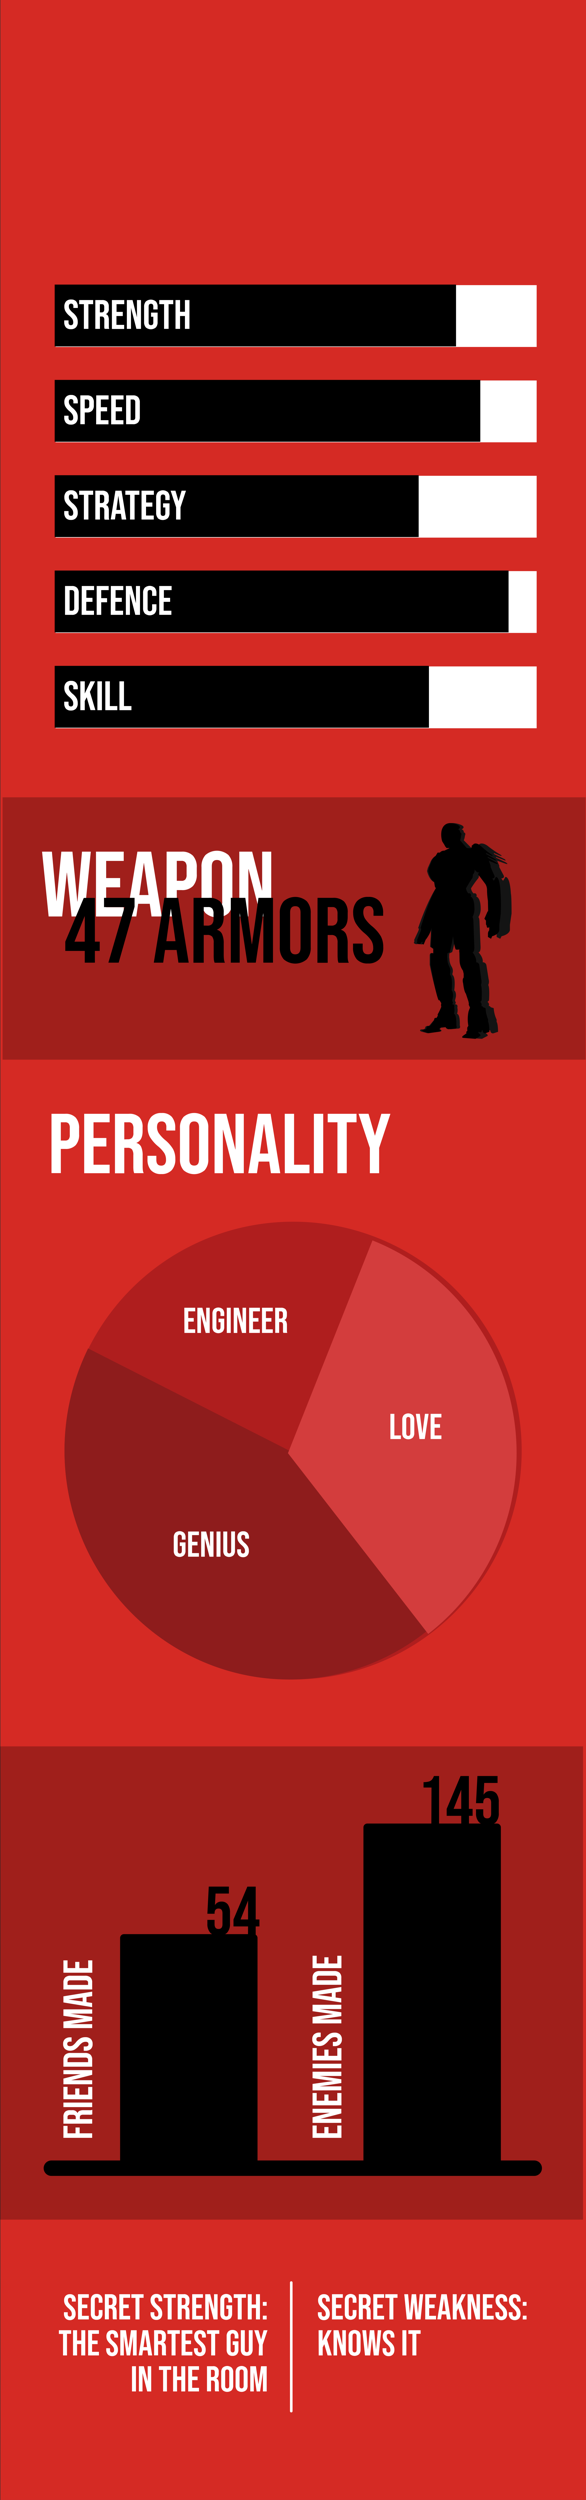 <svg xmlns="http://www.w3.org/2000/svg" viewBox="0 0 228.15 972"><rect x="0" y="0" width="228.15" height="972" fill="#333333" stroke="none"/><defs><style>.cls-1{fill:#d52a24;}.cls-2{opacity:0.25;}.cls-3{fill:#fff;}.cls-4{fill:#141414;}.cls-5{fill:#af1e1e;}.cls-6{fill:#8e1c1c;}.cls-7{fill:#d33d3d;}.cls-10,.cls-8{fill:none;}.cls-8,.cls-9{stroke:#000;stroke-linejoin:round;}.cls-10,.cls-8,.cls-9{stroke-linecap:round;}.cls-8{stroke-width:6px;}.cls-9{stroke-width:3px;}.cls-10{stroke:#fff;stroke-miterlimit:10;}</style></defs><title>iron-man-info</title><g id="Layer_2" data-name="Layer 2"><g id="poster"><g id="bg"><rect id="_2" data-name="2" class="cls-1" x="0.15" width="228" height="972"/><rect id="shade1" class="cls-2" x="1" y="310" width="227" height="102"/><rect id="shade2" class="cls-2" y="679" width="227" height="184"/></g><g id="stats-ironman"><g id="stats"><rect class="cls-3" x="21.63" y="110.86" width="187.31" height="24.04"/><rect x="21.29" y="110.65" width="156.26" height="24.04"/><path class="cls-3" d="M25.67,127.3a3,3,0,0,1-.66-2.09v-.64h1.67v.77c0,.73.31,1.09.91,1.09a.9.9,0,0,0,.69-.26,1.32,1.32,0,0,0,.23-.86,2.41,2.41,0,0,0-.32-1.24A6,6,0,0,0,27,122.78,7,7,0,0,1,25.48,121a3.53,3.53,0,0,1-.43-1.76,2.94,2.94,0,0,1,.67-2.06,2.55,2.55,0,0,1,2-.73,2.45,2.45,0,0,1,1.92.73,3.09,3.09,0,0,1,.65,2.1v.46H28.57v-.58a1.3,1.3,0,0,0-.22-.84.84.84,0,0,0-.66-.26c-.59,0-.88.36-.88,1.07a2.1,2.1,0,0,0,.33,1.14,6.19,6.19,0,0,0,1.19,1.28,6.43,6.43,0,0,1,1.52,1.75,3.84,3.84,0,0,1,.42,1.84,3,3,0,0,1-.68,2.12,2.55,2.55,0,0,1-2,.73A2.48,2.48,0,0,1,25.67,127.3Z"/><path class="cls-3" d="M32.66,118.26H30.82v-1.6h5.44v1.6H34.42v9.61H32.66Z"/><path class="cls-3" d="M37.11,116.66h2.62a2.69,2.69,0,0,1,2,.63,2.66,2.66,0,0,1,.63,1.95v.69a2.12,2.12,0,0,1-1.15,2.21v0a1.4,1.4,0,0,1,.9.78,3.92,3.92,0,0,1,.27,1.59v2q0,.48,0,.78a1.73,1.73,0,0,0,.16.58h-1.8a3.83,3.83,0,0,1-.13-.51,8.2,8.2,0,0,1,0-.86v-2.06a1.7,1.7,0,0,0-.25-1.07,1,1,0,0,0-.85-.3h-.61v4.8H37.11Zm2.41,4.8a1,1,0,0,0,.79-.27,1.25,1.25,0,0,0,.27-.91v-.87a1.45,1.45,0,0,0-.22-.88.81.81,0,0,0-.68-.27h-.8v3.2Z"/><path class="cls-3" d="M43.57,116.66h4.81v1.6h-3v3h2.42v1.61H45.34v3.44h3v1.6H43.57Z"/><path class="cls-3" d="M49.39,116.66H51.6l1.72,6.71h0v-6.71h1.57v11.21H53.11L51,119.68h0v8.19H49.39Z"/><path class="cls-3" d="M56.78,127.3a3,3,0,0,1-.68-2.09v-5.89a3,3,0,0,1,.68-2.1,3,3,0,0,1,3.91,0,3,3,0,0,1,.67,2.1v1H59.69V119.2c0-.73-.3-1.1-.91-1.1s-.91.37-.91,1.1v6.14c0,.73.3,1.09.91,1.09s.91-.36.91-1.09v-2.19h-.88v-1.61h2.55v3.67a3,3,0,0,1-.67,2.09,3,3,0,0,1-3.91,0Z"/><path class="cls-3" d="M63.88,118.26H62v-1.6h5.45v1.6H65.64v9.61H63.88Z"/><path class="cls-3" d="M68.33,116.66H70.1v4.56H72v-4.56h1.76v11.21H72v-5H70.1v5H68.33Z"/><rect class="cls-3" x="21.63" y="147.93" width="187.31" height="24.04"/><rect x="21.29" y="147.71" width="165.71" height="24.04"/><path class="cls-3" d="M25.67,164.37a3,3,0,0,1-.66-2.1v-.64h1.67v.77c0,.73.31,1.09.91,1.09a.9.9,0,0,0,.69-.26,1.32,1.32,0,0,0,.23-.86,2.41,2.41,0,0,0-.32-1.24A6,6,0,0,0,27,159.84a7,7,0,0,1-1.52-1.74,3.52,3.52,0,0,1-.43-1.75,2.9,2.9,0,0,1,.67-2.06,2.51,2.51,0,0,1,2-.73,2.42,2.42,0,0,1,1.92.73,3,3,0,0,1,.65,2.09v.46H28.57v-.57a1.31,1.31,0,0,0-.22-.85.84.84,0,0,0-.66-.26c-.59,0-.88.36-.88,1.07a2.1,2.1,0,0,0,.33,1.14,6.19,6.19,0,0,0,1.19,1.28,6.43,6.43,0,0,1,1.52,1.75,3.84,3.84,0,0,1,.42,1.84,3,3,0,0,1-.68,2.12,2.56,2.56,0,0,1-2,.74A2.51,2.51,0,0,1,25.67,164.37Z"/><path class="cls-3" d="M31.28,153.72h2.6a2.57,2.57,0,0,1,2,.7,2.92,2.92,0,0,1,.66,2.07v1.11a2.91,2.91,0,0,1-.66,2.06,2.58,2.58,0,0,1-2,.71H33v4.57H31.28Zm2.6,5.05a.81.81,0,0,0,.65-.25,1.21,1.21,0,0,0,.21-.81v-1.33a1.24,1.24,0,0,0-.21-.82.84.84,0,0,0-.65-.24H33v3.45Z"/><path class="cls-3" d="M37.47,153.72h4.8v1.6h-3v3h2.42v1.61H39.23v3.44h3v1.61h-4.8Z"/><path class="cls-3" d="M43.28,153.72h4.81v1.6h-3v3h2.42v1.61H45.05v3.44h3v1.61H43.28Z"/><path class="cls-3" d="M49.1,153.72h2.69a2.58,2.58,0,0,1,2,.7,3,3,0,0,1,.65,2.07v5.67a3,3,0,0,1-.65,2.07,2.59,2.59,0,0,1-2,.71H49.1Zm2.66,9.61a.87.87,0,0,0,.67-.25,1.26,1.26,0,0,0,.23-.84v-5.83a1.23,1.23,0,0,0-.23-.83.87.87,0,0,0-.67-.26h-.9v8Z"/><rect class="cls-3" x="21.63" y="184.99" width="187.31" height="24.04"/><rect x="21.29" y="184.77" width="141.71" height="24.04"/><path class="cls-3" d="M25.67,201.43a3,3,0,0,1-.66-2.09v-.64h1.67v.76c0,.73.31,1.09.91,1.09a.87.87,0,0,0,.69-.26,1.32,1.32,0,0,0,.23-.86,2.41,2.41,0,0,0-.32-1.24A6,6,0,0,0,27,196.9a7,7,0,0,1-1.52-1.74,3.52,3.52,0,0,1-.43-1.75,2.9,2.9,0,0,1,.67-2.06,2.51,2.51,0,0,1,2-.73,2.42,2.42,0,0,1,1.92.73,3,3,0,0,1,.65,2.09v.46H28.57v-.57a1.26,1.26,0,0,0-.22-.84.81.81,0,0,0-.66-.27c-.59,0-.88.36-.88,1.07a2.1,2.1,0,0,0,.33,1.14,6.19,6.19,0,0,0,1.19,1.28,6.58,6.58,0,0,1,1.52,1.75,3.87,3.87,0,0,1,.42,1.84,3,3,0,0,1-.68,2.12,2.56,2.56,0,0,1-2,.74A2.51,2.51,0,0,1,25.67,201.43Z"/><path class="cls-3" d="M32.66,192.38H30.82v-1.6h5.44v1.6H34.42V202H32.66Z"/><path class="cls-3" d="M37.11,190.78h2.62a2.69,2.69,0,0,1,2,.63,2.66,2.66,0,0,1,.63,2v.69a2.12,2.12,0,0,1-1.15,2.21v0a1.39,1.39,0,0,1,.9.79,3.84,3.84,0,0,1,.27,1.58v2c0,.33,0,.58,0,.78a1.86,1.86,0,0,0,.16.59h-1.8a4,4,0,0,1-.13-.52,8.07,8.07,0,0,1,0-.86v-2.05a1.73,1.73,0,0,0-.25-1.08,1,1,0,0,0-.85-.3h-.61V202H37.11Zm2.41,4.81a1,1,0,0,0,.79-.28,1.25,1.25,0,0,0,.27-.91v-.87a1.48,1.48,0,0,0-.22-.88.81.81,0,0,0-.68-.27h-.8v3.21Z"/><path class="cls-3" d="M44.94,190.78h2.38L49.15,202H47.39l-.32-2.23v0h-2l-.32,2.2H43.11Zm1.92,7.5-.79-5.55h0l-.77,5.55Z"/><path class="cls-3" d="M50.64,192.38H48.8v-1.6h5.45v1.6H52.4V202H50.64Z"/><path class="cls-3" d="M55.1,190.78h4.8v1.6h-3v3h2.42V197H56.86v3.44h3V202H55.1Z"/><path class="cls-3" d="M61.46,201.43a3,3,0,0,1-.67-2.09v-5.9a3,3,0,0,1,.67-2.09,3,3,0,0,1,3.91,0,3,3,0,0,1,.67,2.09v1H64.37v-1.07c0-.74-.3-1.11-.91-1.11s-.91.37-.91,1.11v6.13c0,.73.3,1.09.91,1.09s.91-.36.91-1.09v-2.19h-.88v-1.6H66v3.67a3,3,0,0,1-.67,2.09,3,3,0,0,1-3.91,0Z"/><path class="cls-3" d="M68.56,197.22l-2.13-6.44H68.3l1.2,4.12h0l1.2-4.12h1.71l-2.13,6.44V202H68.56Z"/><rect class="cls-3" x="21.63" y="222.05" width="187.31" height="24.04"/><rect x="21.29" y="221.83" width="176.71" height="24.04"/><path class="cls-3" d="M25.32,227.84H28a2.6,2.6,0,0,1,2,.7,2.94,2.94,0,0,1,.66,2.07v5.68a2.91,2.91,0,0,1-.66,2.06,2.56,2.56,0,0,1-2,.71H25.32ZM28,237.46a.84.84,0,0,0,.66-.26,1.19,1.19,0,0,0,.24-.83v-5.84a1.19,1.19,0,0,0-.24-.83.84.84,0,0,0-.66-.26h-.9v8Z"/><path class="cls-3" d="M31.83,227.84h4.8v1.6h-3v3H36V234H33.59v3.45h3v1.6h-4.8Z"/><path class="cls-3" d="M37.64,227.84h4.67v1.6h-2.9v3.13h2.27v1.6H39.41v4.89H37.64Z"/><path class="cls-3" d="M43.16,227.84H48v1.6h-3v3h2.42V234H44.92v3.45h3v1.6h-4.8Z"/><path class="cls-3" d="M49,227.84h2.21l1.72,6.71h0v-6.71H54.5v11.22H52.69l-2.11-8.19h0v8.19H49Z"/><path class="cls-3" d="M56.37,238.5a2.91,2.91,0,0,1-.67-2v-6a2.91,2.91,0,0,1,.67-2,2.95,2.95,0,0,1,3.86,0,2.91,2.91,0,0,1,.67,2v1.18H59.23v-1.3c0-.69-.29-1-.88-1s-.88.35-.88,1v6.27c0,.68.29,1,.88,1s.88-.35.88-1v-1.71H60.9v1.58a2.91,2.91,0,0,1-.67,2,2.95,2.95,0,0,1-3.86,0Z"/><path class="cls-3" d="M62,227.84h4.81v1.6h-3v3h2.42V234H63.72v3.45h3v1.6H62Z"/><rect class="cls-3" x="21.63" y="259.11" width="187.31" height="24.04"/><rect x="21.29" y="258.89" width="145.71" height="24.04"/><path class="cls-3" d="M25.67,275.55a3,3,0,0,1-.66-2.09v-.64h1.67v.77c0,.72.31,1.09.91,1.09a.87.87,0,0,0,.69-.27,1.29,1.29,0,0,0,.23-.85,2.45,2.45,0,0,0-.32-1.25A6.45,6.45,0,0,0,27,271a7,7,0,0,1-1.52-1.74,3.49,3.49,0,0,1-.43-1.75,2.92,2.92,0,0,1,.67-2.06,2.51,2.51,0,0,1,2-.73,2.42,2.42,0,0,1,1.92.73,3.06,3.06,0,0,1,.65,2.09V268H28.57v-.58a1.26,1.26,0,0,0-.22-.84.81.81,0,0,0-.66-.27c-.59,0-.88.36-.88,1.08a2.15,2.15,0,0,0,.33,1.14,6.19,6.19,0,0,0,1.19,1.28,6.41,6.41,0,0,1,1.52,1.74,3.89,3.89,0,0,1,.42,1.85,3,3,0,0,1-.68,2.11,2.56,2.56,0,0,1-2,.74A2.48,2.48,0,0,1,25.67,275.55Z"/><path class="cls-3" d="M31.28,264.9H33v4.73l2.25-4.73h1.76L35,269l2.13,7.1H35.24l-1.49-5L33,272.55v3.57H31.28Z"/><path class="cls-3" d="M37.92,264.9h1.76v11.22H37.92Z"/><path class="cls-3" d="M41,264.9h1.77v9.62h2.9v1.6H41Z"/><path class="cls-3" d="M46.5,264.9h1.77v9.62h2.9v1.6H46.5Z"/></g><g id="weapon"><path class="cls-3" d="M16.38,331.13H20.2L22,350.5H22l1.88-19.37h4.32L30.1,350.5h.07l1.76-19.37h3.42l-2.55,25.2H27.87l-1.8-17H26l-1.8,17H18.94Z"/><path class="cls-3" d="M37.37,331.13h10.8v3.6H41.33v6.66h5.44V345H41.33v7.74h6.84v3.6H37.37Z"/><path class="cls-3" d="M53.5,331.13h5.36l4.1,25.2H59l-.71-5v.07h-4.5l-.73,4.93H49.39ZM57.82,348l-1.77-12.46H56L54.25,348Z"/><path class="cls-3" d="M64.87,331.13H70.7a5.78,5.78,0,0,1,4.43,1.58,6.57,6.57,0,0,1,1.48,4.65v2.48a6.57,6.57,0,0,1-1.48,4.65,5.78,5.78,0,0,1-4.43,1.58H68.83v10.26h-4Zm5.83,11.34a1.86,1.86,0,0,0,1.46-.54,2.7,2.7,0,0,0,.49-1.84v-3a2.7,2.7,0,0,0-.49-1.84,1.86,1.86,0,0,0-1.46-.54H68.83v7.74Z"/><path class="cls-3" d="M80,355a6.59,6.59,0,0,1-1.55-4.68V337.11A6.59,6.59,0,0,1,80,332.43a6.83,6.83,0,0,1,8.93,0,6.59,6.59,0,0,1,1.54,4.68v13.24A6.59,6.59,0,0,1,89,355,6.83,6.83,0,0,1,80,355Zm6.51-4.42V336.85c0-1.65-.68-2.48-2.05-2.48s-2,.83-2,2.48v13.76c0,1.65.68,2.48,2,2.48S86.54,352.26,86.54,350.61Z"/><path class="cls-3" d="M93.17,331.13h5L102,346.21h.07V331.13h3.53v25.2h-4.07l-4.75-18.4H96.7v18.4H93.17Z"/><path d="M33,369.72H25.42v-3.6l7.2-17h4.32v17h1.88v3.6H36.94v4.57H33Zm0-3.6v-9.83h-.07L29,366.12Z"/><path d="M48.5,352.69h-8v-3.6H52.39v3.46L46.2,374.29h-4Z"/><path d="M64,349.09h5.36l4.11,25.2h-4l-.72-5v.07h-4.5l-.72,4.93H59.88Zm4.32,16.85-1.76-12.46h-.08l-1.72,12.46Z"/><path d="M75.36,349.09h5.86a6.11,6.11,0,0,1,4.47,1.42,6,6,0,0,1,1.4,4.38v1.55c0,2.61-.86,4.27-2.59,5v.08a3,3,0,0,1,2,1.76,8.81,8.81,0,0,1,.6,3.56v4.43A16.62,16.62,0,0,0,87.2,373a4.49,4.49,0,0,0,.36,1.31h-4a5.54,5.54,0,0,1-.29-1.15,17,17,0,0,1-.07-1.94v-4.61a3.91,3.91,0,0,0-.56-2.41,2.36,2.36,0,0,0-1.93-.69H79.32v10.8h-4Zm5.4,10.8a2.37,2.37,0,0,0,1.78-.61,2.92,2.92,0,0,0,.59-2v-2a3.24,3.24,0,0,0-.48-2,1.87,1.87,0,0,0-1.53-.61h-1.8v7.2Z"/><path d="M89.86,349.09h5.65l2.52,18h.08l2.52-18h5.65v25.2h-3.75V355.21h-.07l-2.88,19.08H96.27l-2.88-19.08h-.07v19.08H89.86Z"/><path d="M110.49,373a6.62,6.62,0,0,1-1.55-4.68V355.07a6.59,6.59,0,0,1,1.55-4.68,6.83,6.83,0,0,1,8.93,0,6.59,6.59,0,0,1,1.55,4.68v13.25a6.62,6.62,0,0,1-1.55,4.68,6.87,6.87,0,0,1-8.93,0Zm6.52-4.43V354.82c0-1.66-.69-2.49-2.06-2.49s-2,.83-2,2.49v13.75c0,1.65.69,2.48,2,2.48S117,370.22,117,368.57Z"/><path d="M123.63,349.09h5.87a6.07,6.07,0,0,1,4.46,1.42,6,6,0,0,1,1.41,4.38v1.55c0,2.61-.87,4.27-2.6,5v.08a3.08,3.08,0,0,1,2,1.76,9,9,0,0,1,.59,3.56v4.43c0,.72,0,1.3.07,1.75a4.49,4.49,0,0,0,.36,1.31h-4a6.25,6.25,0,0,1-.29-1.15c0-.36-.07-1-.07-1.94v-4.61a3.84,3.84,0,0,0-.56-2.41,2.34,2.34,0,0,0-1.92-.69h-1.37v10.8h-4Zm5.4,10.8a2.36,2.36,0,0,0,1.78-.61,2.87,2.87,0,0,0,.6-2v-2a3.23,3.23,0,0,0-.49-2,1.85,1.85,0,0,0-1.53-.61h-1.8v7.2Z"/><path d="M138.93,373a6.78,6.78,0,0,1-1.48-4.69v-1.44h3.75v1.72c0,1.64.68,2.45,2.05,2.45a2,2,0,0,0,1.53-.59,2.89,2.89,0,0,0,.52-1.93,5.37,5.37,0,0,0-.72-2.79,13.57,13.57,0,0,0-2.66-2.9,16.1,16.1,0,0,1-3.42-3.9,8,8,0,0,1-1-3.94,6.55,6.55,0,0,1,1.51-4.63,5.69,5.69,0,0,1,4.39-1.64,5.45,5.45,0,0,1,4.3,1.64,6.85,6.85,0,0,1,1.46,4.7v1h-3.74v-1.29a2.85,2.85,0,0,0-.51-1.89,1.81,1.81,0,0,0-1.47-.6c-1.32,0-2,.81-2,2.41a4.76,4.76,0,0,0,.73,2.56,14.42,14.42,0,0,0,2.69,2.88,15.13,15.13,0,0,1,3.42,3.92,8.78,8.78,0,0,1,.93,4.14,6.78,6.78,0,0,1-1.53,4.76,5.76,5.76,0,0,1-4.44,1.65A5.54,5.54,0,0,1,138.93,373Z"/><path class="cls-4" d="M198.9,347.4s-.19-4.81-1.41-6.08c0,0-.68-.89-1,.15l-.64,1-.68-.93s1.63,0,.8-1.4l-1.59-3,0-.59-.79-1.89,3.38,1.19s1.31.4,0-.53l-3.87-1.86,0-.3,3.42,1.36s.71.29,0-.45L192.3,332l0-.33,2.56,1.06s1.11.23-.16-.51a40,40,0,0,1-4.78-3.29s-1.79-1.48-3.18-.8l-1,.76.12.3-.34.65-1.95-.12-3-3a5.9,5.9,0,0,0,.43-1.78s.59-1.08-.43-1.29a1.07,1.07,0,0,0-.88-1.19s2.08-.91-.52-1.86c0,0-5.6-2.33-6.94,2.37a7.63,7.63,0,0,0,.3,4.15l1.06,1.47.21.38.68.74s1,.12,1.24-.28l.05.38-2.25.94a2.53,2.53,0,0,0-2,.76h-1.05l-.86,1.25a5.06,5.06,0,0,0-2.08,2.54l-.95,2.12-.32,1.21s.68,3.34,2.74,4.34l.32,1.78.38.61s-3.22,4.61-6.94,15.6c0,0,.61-.3.11,1l-1.62,3.48.1.48-.23.63s.27.69,1.48.51l.81-.89.31,0,0,.29-.23.32s-.31.37.73.42l.9-1.86a7.72,7.72,0,0,0,1-1.22,9.12,9.12,0,0,0,1.67-3.46l-.07,3.17-.18,2.74-.07,1.53,1.19.81v1.82s-1.35-.72-1.35.83l0,3.55s2.27,11.42,3.67,13.76l.45.06.78,1.15a2,2,0,0,0-.06,1.34,20.47,20.47,0,0,1-1.66,3l.07.49-.62.91s-.94-.37-.94.73c0,0-1.53,1.88-2,2.34,0,0-1.55-.22-1.46.88l-.48.48-1.17,0s-.88.46.16.82l2.37.64,4.64-.58s1.76-.18.13-1l.52-.58,2.41-.21a1.57,1.57,0,0,0,1.35.82l3-.26s1,.11.54-1.29c0,0,.23-4.22-1.07-4.43a4.45,4.45,0,0,0,.11-2.43s.45-1.31-.91-1.27l.36-.56-.36-.92.21-.82.15-.67s.24-1.73-.64-2.45c0,0,.69-4.93-.67-6l-.06-.48a3.1,3.1,0,0,0-.34-2.8,6.17,6.17,0,0,1-.82-2.86l-.1-.73.07-1.49,1.12-.54a62.23,62.23,0,0,0,1.39-6.23s.55,4.07,1.26,5.24a4,4,0,0,0,1.77-.08c-.09,0-.33.25-.11,1.36l.07,3.11a6.21,6.21,0,0,0,1.53,3.81l.34,1.24,0,.61,0,.86s-.78.5-.24,2.32c0,0,.34,3,1.23,3.94l1.12,3,.2.86-.07.45.58,1.08-.63,1.47s-.86,3.39-.11,5.62l-.51.73v.7l.06.47-.51.48.07.59-1.48.9s-1.14.8.33.86l5.3.35,1.9-1s1.06-.27-.6-1.29l0-.47s1.51.74,1.56-.59h.33s.07,1.3,1.18,1.23l1.89-.61s0-3.16-.56-3.85v-.9a12.24,12.24,0,0,1-1.14-4.45l-1.19-.36a.71.71,0,0,0-.77-.48,1.17,1.17,0,0,0-.45-1.56l.59-.59s.33-5-.3-6a3.19,3.19,0,0,0,.16-2.18l-.89-5.6a1.42,1.42,0,0,0-1.44-1.07s.48-1.62-1.67-3.91c0,0,.85.28.85-2l-.4-9.64s0-1.66-.45-2a6.1,6.1,0,0,0,.89-3.57s.07-3.8-1.7-4.42a.82.82,0,0,0-.23-1.15s-.16-.25-.82-.06a3.29,3.29,0,0,1-1-2,38.69,38.69,0,0,1,2.94-4.08l.21-1.31a2.37,2.37,0,0,0,.72-2s1,1.56,2.18,1.14l-.66.72,3.4,3.88a4,4,0,0,1,.72,2.52,26.44,26.44,0,0,0,.41,4l.09,3.9-.31.38-1.39,2.69.73.72v1.46l.32.53s-.05,1.34,1.2.53v1.23a1.83,1.83,0,0,0-.59,1.36l0,1.25,1.39.7.54-1s2.88-.57,3.24-2.39v-2.08l.64-4.32S199.19,348.44,198.9,347.4Z"/><path d="M194.91,347.4s-.15-4.81-1.2-6.08c0,0-.59-.89-.9.15l-.54,1-.59-.93s1.4,0,.68-1.4l-1.36-3,0-.59-.68-1.89,2.9,1.19s1.13.4,0-.53l-3.33-1.86,0-.3,2.94,1.36s.6.29,0-.45L189.25,332l0-.33,2.2,1.06s.95.23-.14-.51a35.63,35.63,0,0,1-4.11-3.29s-1.54-1.48-2.72-.8l-.88.76.1.3-.29.65-1.68-.12-2.61-3a6.8,6.8,0,0,0,.37-1.78s.51-1.08-.37-1.29a1.09,1.09,0,0,0-.76-1.19s1.79-.91-.44-1.86c0,0-4.81-2.33-6,2.37a8.85,8.85,0,0,0,.25,4.15l.92,1.47.17.38.58.74s.86.12,1.08-.28l0,.38-1.92.94a2,2,0,0,0-1.74.76h-.89l-.74,1.25a4.9,4.9,0,0,0-1.79,2.54l-.82,2.12-.27,1.21s.58,3.34,2.35,4.34l.28,1.78.33.61s-2.77,4.61-6,15.6c0,0,.52-.3.09,1l-1.39,3.48.09.48-.2.63s.23.69,1.27.51l.7-.89.26,0,0,.29-.2.32s-.26.37.63.42l.78-1.86a7.79,7.79,0,0,0,.86-1.22,9.8,9.8,0,0,0,1.44-3.46l-.07,3.17-.15,2.74-.06,1.53,1,.81v1.82s-1.15-.72-1.15.83l0,3.55s2,11.42,3.15,13.76l.39.06.67,1.15a2.23,2.23,0,0,0,0,1.34,21,21,0,0,1-1.43,3l.06.49-.53.91s-.81-.37-.81.73c0,0-1.31,1.88-1.73,2.34,0,0-1.34-.22-1.26.88l-.41.48-1,0s-.75.46.14.82l2,.64,4-.58s1.5-.18.11-1l.45-.58,2.06-.21a1.38,1.38,0,0,0,1.17.82l2.56-.26s.87.11.46-1.29c0,0,.19-4.22-.92-4.43a5.14,5.14,0,0,0,.09-2.43s.39-1.31-.78-1.27l.31-.56-.31-.92.18-.82.13-.67s.21-1.73-.55-2.45c0,0,.6-4.93-.57-6l-.06-.48a3.57,3.57,0,0,0-.29-2.8,6.93,6.93,0,0,1-.7-2.86l-.09-.73.06-1.49,1-.54s1.2-5.24,1.2-6.23c0,0,.47,4.07,1.08,5.24a3,3,0,0,0,1.52-.08c-.07,0-.28.25-.09,1.36l.06,3.11a6.89,6.89,0,0,0,1.31,3.81l.29,1.24,0,.61,0,.86s-.67.5-.2,2.32c0,0,.29,3,1.05,3.94l1,3,.17.86-.06.45.5,1.08-.55,1.47a14.17,14.17,0,0,0-.09,5.62l-.44.73v.7l.06.47-.44.48.06.59-1.28.9s-1,.8.28.86l4.56.35,1.64-1s.91-.27-.53-1.29l0-.47s1.3.74,1.34-.59h.29s.06,1.3,1,1.23l1.62-.61s0-3.16-.47-3.85v-.9a13.83,13.83,0,0,1-1-4.45l-1-.36a.65.65,0,0,0-.67-.48,1.3,1.3,0,0,0-.38-1.56l.51-.59s.27-5-.26-6a3.73,3.73,0,0,0,.13-2.18l-.76-5.6a1.31,1.31,0,0,0-1.24-1.07s.41-1.62-1.43-3.91c0,0,.73.28.73-2l-.35-9.64s0-1.66-.38-2a6.91,6.91,0,0,0,.76-3.57s.06-3.8-1.46-4.42c0,0,.39-.75-.19-1.15,0,0-.15-.25-.71-.06a3.49,3.49,0,0,1-.9-2,40.62,40.62,0,0,1,2.53-4.08l.18-1.31a2.6,2.6,0,0,0,.62-2s.84,1.56,1.87,1.14l-.57.72,2.92,3.88a4.47,4.47,0,0,1,.63,2.52,29.69,29.69,0,0,0,.35,4l.08,3.9-.28.38-1.18,2.69.62.72v1.46l.27.53s0,1.34,1,.53v1.23a2,2,0,0,0-.5,1.36l0,1.25,1.19.7.46-1s2.48-.57,2.79-2.39v-2.08l.54-4.32A77.67,77.67,0,0,0,194.91,347.4Z"/></g><g id="personality"><path class="cls-3" d="M20.05,433.05h5.34a5.32,5.32,0,0,1,4.06,1.45,6.05,6.05,0,0,1,1.35,4.26V441a6.05,6.05,0,0,1-1.35,4.26,5.32,5.32,0,0,1-4.06,1.45H23.68v9.4H20.05Zm5.34,10.4a1.71,1.71,0,0,0,1.34-.5,2.54,2.54,0,0,0,.44-1.68v-2.74a2.54,2.54,0,0,0-.44-1.68,1.71,1.71,0,0,0-1.34-.5H23.68v7.1Z"/><path class="cls-3" d="M32.78,433.05h9.9v3.3H36.41v6.11h5v3.3h-5v7.09h6.27v3.3h-9.9Z"/><path class="cls-3" d="M44.76,433.05h5.38a5.55,5.55,0,0,1,4.09,1.31,5.49,5.49,0,0,1,1.29,4v1.42q0,3.58-2.38,4.55v.07A2.83,2.83,0,0,1,55,446a8.25,8.25,0,0,1,.54,3.27v4.06a13.87,13.87,0,0,0,.07,1.6,3.71,3.71,0,0,0,.33,1.2h-3.7a5,5,0,0,1-.26-1,14.33,14.33,0,0,1-.07-1.78v-4.23a3.61,3.61,0,0,0-.51-2.21,2.15,2.15,0,0,0-1.76-.63H48.39v9.9H44.76Zm5,9.9a2.18,2.18,0,0,0,1.64-.56,2.66,2.66,0,0,0,.54-1.88v-1.78a2.93,2.93,0,0,0-.45-1.82,1.68,1.68,0,0,0-1.4-.56H48.39V443Z"/><path class="cls-3" d="M58.79,455a6.16,6.16,0,0,1-1.36-4.3v-1.32h3.44v1.58c0,1.5.62,2.24,1.88,2.24a1.78,1.78,0,0,0,1.4-.54,2.64,2.64,0,0,0,.48-1.77,4.87,4.87,0,0,0-.66-2.55,12.23,12.23,0,0,0-2.44-2.66,14.43,14.43,0,0,1-3.14-3.58,7.36,7.36,0,0,1-.89-3.62,6,6,0,0,1,1.39-4.24,5.19,5.19,0,0,1,4-1.5,5,5,0,0,1,4,1.5,6.3,6.3,0,0,1,1.33,4.31v1H64.76V438.3a2.63,2.63,0,0,0-.46-1.73,1.7,1.7,0,0,0-1.36-.55c-1.21,0-1.81.74-1.81,2.21a4.4,4.4,0,0,0,.68,2.35,13.37,13.37,0,0,0,2.45,2.64,13.66,13.66,0,0,1,3.14,3.59,8,8,0,0,1,.86,3.8,6.2,6.2,0,0,1-1.4,4.35,5.27,5.27,0,0,1-4.08,1.52A5.09,5.09,0,0,1,58.79,455Z"/><path class="cls-3" d="M71.49,455a6.06,6.06,0,0,1-1.42-4.28V438.53a6.07,6.07,0,0,1,1.42-4.29,6.28,6.28,0,0,1,8.19,0,6.06,6.06,0,0,1,1.41,4.29v12.15A6.05,6.05,0,0,1,79.68,455a6.28,6.28,0,0,1-8.19,0Zm6-4V438.3c0-1.52-.62-2.28-1.88-2.28s-1.88.76-1.88,2.28v12.61c0,1.51.63,2.27,1.88,2.27S77.46,452.42,77.46,450.91Z"/><path class="cls-3" d="M83.54,433.05h4.55l3.53,13.83h.07V433.05h3.23v23.1H91.19l-4.35-16.86h-.07v16.86H83.54Z"/><path class="cls-3" d="M100.43,433.05h4.92l3.76,23.1h-3.63l-.66-4.58v.06H100.7l-.66,4.52H96.67Zm4,15.45-1.62-11.42h-.06l-1.59,11.42Z"/><path class="cls-3" d="M110.86,433.05h3.63v19.8h6v3.3h-9.6Z"/><path class="cls-3" d="M122.21,433.05h3.63v23.1h-3.63Z"/><path class="cls-3" d="M131.38,436.35h-3.79v-3.3h11.22v3.3H135v19.8h-3.63Z"/><path class="cls-3" d="M144,446.32l-4.39-13.27h3.87l2.47,8.48H146l2.47-8.48H152l-4.39,13.27v9.83H144Z"/><circle class="cls-5" cx="114.11" cy="564" r="89"/><path class="cls-6" d="M112.61,564l-78.3-39.73A90.28,90.28,0,0,0,25.11,564c0,48.82,39.49,89,87.5,89s87.5-40.18,87.5-89Z"/><path class="cls-7" d="M112.11,565l54.6,70.28a89,89,0,0,0-21.69-153Z"/><path class="cls-3" d="M71.76,508.46H76v1.4H73.3v2.59h2.12v1.4H73.3v3H76v1.4h-4.2Z"/><path class="cls-3" d="M76.84,508.46h1.94l1.49,5.86h0v-5.86h1.37v9.8H80.09l-1.85-7.16h0v7.16H76.84Z"/><path class="cls-3" d="M83.3,517.76a2.61,2.61,0,0,1-.59-1.83v-5.15A2.63,2.63,0,0,1,83.3,509a2.62,2.62,0,0,1,3.41,0,2.58,2.58,0,0,1,.59,1.83v.84H85.85v-.94c0-.64-.27-1-.8-1s-.8.32-.8,1V516c0,.64.27,1,.8,1s.8-.32.8-1v-1.91h-.77v-1.4H87.3v3.2a2.57,2.57,0,0,1-.59,1.83,2.59,2.59,0,0,1-3.41,0Z"/><path class="cls-3" d="M88.3,508.46h1.54v9.8H88.3Z"/><path class="cls-3" d="M91,508.46h1.94l1.49,5.86h0v-5.86h1.37v9.8H94.23l-1.85-7.16h0v7.16H91Z"/><path class="cls-3" d="M97,508.46h4.2v1.4H98.5v2.59h2.12v1.4H98.5v3h2.66v1.4H97Z"/><path class="cls-3" d="M102,508.46h4.2v1.4h-2.66v2.59h2.12v1.4h-2.12v3h2.66v1.4H102Z"/><path class="cls-3" d="M107.13,508.46h2.28a2.33,2.33,0,0,1,1.73.55,2.3,2.3,0,0,1,.55,1.7v.6c0,1-.34,1.66-1,1.93v0a1.19,1.19,0,0,1,.79.69,3.33,3.33,0,0,1,.23,1.38v1.73a6.26,6.26,0,0,0,0,.68,1.94,1.94,0,0,0,.14.51H110.3a2.93,2.93,0,0,1-.11-.45,6.3,6.3,0,0,1,0-.76v-1.79a1.57,1.57,0,0,0-.21-.94.92.92,0,0,0-.75-.26h-.54v4.2h-1.53Zm2.09,4.2a.94.94,0,0,0,.7-.24,1.16,1.16,0,0,0,.23-.8v-.76a1.23,1.23,0,0,0-.19-.77.74.74,0,0,0-.6-.23h-.7v2.8Z"/><path class="cls-3" d="M68.24,604.76a2.61,2.61,0,0,1-.59-1.83v-5.15a2.63,2.63,0,0,1,.59-1.83,2.62,2.62,0,0,1,3.41,0,2.58,2.58,0,0,1,.59,1.83v.84H70.79v-.94c0-.64-.27-1-.8-1s-.8.32-.8,1V603c0,.64.27,1,.8,1s.8-.32.8-1v-1.91H70v-1.4h2.22v3.2a2.57,2.57,0,0,1-.59,1.83,2.59,2.59,0,0,1-3.41,0Z"/><path class="cls-3" d="M73.24,595.46h4.2v1.4H74.78v2.59h2.11v1.4H74.78v3h2.66v1.4h-4.2Z"/><path class="cls-3" d="M78.32,595.46h1.93l1.5,5.86h0v-5.86h1.37v9.8H81.57l-1.85-7.16h0v7.16H78.32Z"/><path class="cls-3" d="M84.3,595.46h1.54v9.8H84.3Z"/><path class="cls-3" d="M87.52,604.76a2.57,2.57,0,0,1-.59-1.83v-7.47h1.54V603a1,1,0,0,0,.2.73.75.75,0,0,0,.58.23.74.74,0,0,0,.58-.23A1,1,0,0,0,90,603v-7.58h1.48v7.47a2.61,2.61,0,0,1-.59,1.83,2.59,2.59,0,0,1-3.41,0Z"/><path class="cls-3" d="M92.92,604.76a2.66,2.66,0,0,1-.57-1.83v-.56H93.8V603c0,.64.27,1,.8,1a.72.72,0,0,0,.59-.24,1.07,1.07,0,0,0,.21-.74,2.15,2.15,0,0,0-.28-1.09,5.24,5.24,0,0,0-1-1.13,6.3,6.3,0,0,1-1.33-1.51,3.17,3.17,0,0,1-.38-1.54A2.58,2.58,0,0,1,93,596a2.22,2.22,0,0,1,1.71-.63,2.13,2.13,0,0,1,1.67.63,2.67,2.67,0,0,1,.57,1.83v.41H95.45v-.51a1.12,1.12,0,0,0-.19-.73.69.69,0,0,0-.58-.23c-.51,0-.77.31-.77.93a1.88,1.88,0,0,0,.29,1,5.51,5.51,0,0,0,1,1.12,5.71,5.71,0,0,1,1.33,1.52,3.33,3.33,0,0,1,.37,1.61,2.61,2.61,0,0,1-.6,1.85,2.22,2.22,0,0,1-1.73.65A2.18,2.18,0,0,1,92.92,604.76Z"/><path class="cls-3" d="M152,549.71h1.54v8.4h2.54v1.4H152Z"/><path class="cls-3" d="M157.22,559a2.58,2.58,0,0,1-.6-1.82V552a2.56,2.56,0,0,1,.6-1.82,2.64,2.64,0,0,1,3.47,0,2.56,2.56,0,0,1,.61,1.82v5.15a2.58,2.58,0,0,1-.61,1.82,2.67,2.67,0,0,1-3.47,0Zm2.54-1.72v-5.35c0-.64-.27-1-.8-1s-.8.33-.8,1v5.35c0,.64.27,1,.8,1S159.76,557.93,159.76,557.29Z"/><path class="cls-3" d="M161.9,549.71h1.55l1,7.61h0l1-7.61h1.41l-1.48,9.8h-2.05Z"/><path class="cls-3" d="M167.65,549.71h4.2v1.4h-2.66v2.6h2.12v1.39h-2.12v3h2.66v1.4h-4.2Z"/></g><g id="frenemies_copy" data-name="frenemies copy"><line class="cls-8" x1="20" y1="843" x2="208" y2="843"/><rect class="cls-9" x="143" y="710.5" width="50.5" height="130.5"/><path class="cls-3" d="M24.69,831.2v-4.65h1.6v2.89h3.12v-2.27H31v2.27h4.88v1.76Z"/><path class="cls-3" d="M24.69,825.7v-2.61a2.67,2.67,0,0,1,.63-2,2.66,2.66,0,0,1,1.95-.63H28a2.1,2.1,0,0,1,2.2,1.15h0a1.39,1.39,0,0,1,.79-.9,3.85,3.85,0,0,1,1.58-.26h2a5.57,5.57,0,0,0,.78,0,1.8,1.8,0,0,0,.58-.16v1.8a2.67,2.67,0,0,1-.51.12,5.67,5.67,0,0,1-.86,0H32.47a1.77,1.77,0,0,0-1.07.24,1,1,0,0,0-.31.86v.61h4.8v1.76Zm4.8-2.4a1,1,0,0,0-.27-.79,1.27,1.27,0,0,0-.91-.27h-.87a1.39,1.39,0,0,0-.88.22.81.81,0,0,0-.27.68v.8h3.2Z"/><path class="cls-3" d="M24.69,819.25v-1.76h11.2v1.76Z"/><path class="cls-3" d="M24.69,816.18v-4.8h1.6v3h3V812h1.6v2.42h3.44v-3h1.6v4.8Z"/><path class="cls-3" d="M24.69,810.37v-2.21l6.71-1.71v0H24.69v-1.57h11.2v1.81l-8.17,2.11v0h8.17v1.57Z"/><path class="cls-3" d="M24.69,803.54v-2.69a2.58,2.58,0,0,1,.71-2,2.92,2.92,0,0,1,2.06-.65h5.66a3,3,0,0,1,2.07.65,2.57,2.57,0,0,1,.7,2v2.69Zm9.6-2.66a.82.82,0,0,0-.26-.66,1.18,1.18,0,0,0-.83-.23H27.38a1.18,1.18,0,0,0-.83.23.85.85,0,0,0-.26.66v.9h8Z"/><path class="cls-3" d="M35.32,796.69a3,3,0,0,1-2.09.66H32.6v-1.67h.76c.73,0,1.09-.3,1.09-.91a.88.88,0,0,0-.26-.68,1.32,1.32,0,0,0-.86-.23,2.41,2.41,0,0,0-1.24.32,5.86,5.86,0,0,0-1.29,1.18,6.94,6.94,0,0,1-1.73,1.52,3.54,3.54,0,0,1-1.76.44,2.9,2.9,0,0,1-2-.68,2.5,2.5,0,0,1-.73-1.95,2.41,2.41,0,0,1,.73-1.91,3,3,0,0,1,2.09-.65h.46v1.66h-.58a1.25,1.25,0,0,0-.83.23.81.81,0,0,0-.27.66c0,.58.36.87,1.07.87a2.09,2.09,0,0,0,1.14-.32A6.49,6.49,0,0,0,29.62,794a6.41,6.41,0,0,1,1.74-1.52,3.87,3.87,0,0,1,1.84-.42,3,3,0,0,1,2.11.68,2.52,2.52,0,0,1,.74,2A2.45,2.45,0,0,1,35.32,796.69Z"/><path class="cls-3" d="M24.69,788.53V786l8-1.12v0l-8-1.12v-2.51h11.2v1.66H27.41v0l8.48,1.28v1.47L27.41,787v0h8.48v1.53Z"/><path class="cls-3" d="M24.69,778.56v-2.38l11.2-1.82v1.76l-2.22.32h0v2l2.19.32v1.63Zm7.49-1.92-5.54.79v0l5.54.77Z"/><path class="cls-3" d="M24.69,773.51v-2.69a2.58,2.58,0,0,1,.71-2,2.92,2.92,0,0,1,2.06-.65h5.66a3,3,0,0,1,2.07.65,2.57,2.57,0,0,1,.7,2v2.69Zm9.6-2.66a.8.8,0,0,0-.26-.66,1.18,1.18,0,0,0-.83-.23H27.38a1.18,1.18,0,0,0-.83.23.84.84,0,0,0-.26.66v.9h8Z"/><path class="cls-3" d="M24.69,767v-4.8h1.6v3h3v-2.41h1.6v2.41h3.44v-3h1.6V767Z"/><path class="cls-3" d="M121.69,831.2v-4.8h1.6v3h3V827h1.6v2.41h3.44v-3h1.6v4.8Z"/><path class="cls-3" d="M121.69,825.39v-2.2l6.71-1.72v0h-6.71v-1.56h11.2v1.8l-8.17,2.11v0h8.17v1.56Z"/><path class="cls-3" d="M121.69,818.56v-4.8h1.6v3h3v-2.41h1.6v2.41h3.44v-3h1.6v4.8Z"/><path class="cls-3" d="M121.69,812.76v-2.52l8-1.12v0l-8-1.12v-2.51h11.2v1.66h-8.48v0l8.48,1.28v1.47l-8.48,1.28v0h8.48v1.54Z"/><path class="cls-3" d="M121.69,804.15v-1.76h11.2v1.76Z"/><path class="cls-3" d="M121.69,801.08v-4.8h1.6v3h3V796.9h1.6v2.42h3.44v-3h1.6v4.8Z"/><path class="cls-3" d="M132.32,794.88a3,3,0,0,1-2.09.66h-.63v-1.66h.76c.73,0,1.09-.31,1.09-.92a.9.9,0,0,0-.26-.68,1.32,1.32,0,0,0-.86-.23,2.41,2.41,0,0,0-1.24.32,5.7,5.7,0,0,0-1.29,1.19,7.38,7.38,0,0,1-1.73,1.52,3.64,3.64,0,0,1-1.76.43,2.94,2.94,0,0,1-2-.67,2.52,2.52,0,0,1-.73-2,2.41,2.41,0,0,1,.73-1.91,3,3,0,0,1,2.09-.65h.46V792h-.58a1.25,1.25,0,0,0-.83.22.81.81,0,0,0-.27.66c0,.59.36.88,1.07.88a2.1,2.1,0,0,0,1.14-.33,6.49,6.49,0,0,0,1.28-1.19,6.41,6.41,0,0,1,1.74-1.52,3.87,3.87,0,0,1,1.84-.42,3,3,0,0,1,2.11.68,2.54,2.54,0,0,1,.74,2A2.44,2.44,0,0,1,132.32,794.88Z"/><path class="cls-3" d="M121.69,786.72v-2.51l8-1.12v0l-8-1.12v-2.51h11.2v1.66h-8.48v0l8.48,1.28v1.48l-8.48,1.28v0h8.48v1.53Z"/><path class="cls-3" d="M121.69,776.76v-2.39l11.2-1.82v1.76l-2.22.32h0v2l2.19.32v1.63Zm7.49-1.92-5.54.78v0l5.54.77Z"/><path class="cls-3" d="M121.69,771.7V769a2.58,2.58,0,0,1,.71-2,2.92,2.92,0,0,1,2.06-.65h5.66a3,3,0,0,1,2.07.65,2.57,2.57,0,0,1,.7,2v2.69Zm9.6-2.66a.83.83,0,0,0-.26-.66,1.23,1.23,0,0,0-.83-.23h-5.82a1.23,1.23,0,0,0-.83.23.87.87,0,0,0-.26.66v.9h8Z"/><path class="cls-3" d="M121.69,765.21V760.4h1.6v3h3V761h1.6v2.41h3.44v-3h1.6v4.81Z"/><rect class="cls-9" x="48.26" y="753.5" width="50.5" height="89.5"/><path d="M168,695h-3.1v-2.1a7.49,7.49,0,0,0,2-.22,2.59,2.59,0,0,0,1.23-.71,4.73,4.73,0,0,0,.81-1.45h2v18.9h-3Z"/><path d="M179.58,706h-5.67v-2.7l5.4-12.77h3.24v12.77H184V706h-1.41v3.43h-3Zm0-2.7v-7.37h-.05l-2.92,7.37Z"/><path d="M186.47,708.46a5,5,0,0,1-1.14-3.52v-1.48h2.81v1.7c0,1.22.52,1.83,1.54,1.83s1.54-.61,1.54-1.83v-4.24c0-1.25-.51-1.87-1.54-1.87s-1.54.62-1.54,1.87v.16h-2.81l.55-10.56h7.83v2.7h-5.19l-.24,4.51h.05a2.81,2.81,0,0,1,2.57-1.38,2.86,2.86,0,0,1,2.45,1.11,5.25,5.25,0,0,1,.84,3.21v4.27a5,5,0,0,1-1.13,3.52,5,5,0,0,1-6.59,0Z"/><path d="M81.87,751.46a5,5,0,0,1-1.13-3.52v-1.48h2.8v1.7c0,1.22.52,1.83,1.54,1.83s1.54-.61,1.54-1.83v-4.24c0-1.25-.51-1.87-1.54-1.87s-1.54.62-1.54,1.87v.16h-2.8l.54-10.56h7.83v2.7H83.92l-.24,4.51h0a2.81,2.81,0,0,1,2.57-1.38,2.86,2.86,0,0,1,2.45,1.11,5.25,5.25,0,0,1,.84,3.21v4.27a5,5,0,0,1-1.13,3.52,5,5,0,0,1-6.59,0Z"/><path d="M96.58,749H90.91v-2.7l5.4-12.77h3.24v12.77H101V749H99.55v3.43h-3Zm0-2.7v-7.37h0l-2.92,7.37Z"/></g><g id="strength-weakness"><line class="cls-10" x1="113.4" y1="887.46" x2="113.4" y2="937.46"/><path class="cls-3" d="M25.47,901.35a2.67,2.67,0,0,1-.57-1.83V899h1.46v.67c0,.64.26,1,.79,1a.74.74,0,0,0,.6-.23,1.14,1.14,0,0,0,.2-.75,2,2,0,0,0-.28-1.08,5.14,5.14,0,0,0-1-1.13,6.1,6.1,0,0,1-1.33-1.52,3,3,0,0,1-.38-1.53,2.52,2.52,0,0,1,.59-1.8,2.22,2.22,0,0,1,1.7-.64,2.16,2.16,0,0,1,1.68.64,2.66,2.66,0,0,1,.56,1.83v.4H28v-.5a1.15,1.15,0,0,0-.2-.74.72.72,0,0,0-.57-.23c-.51,0-.77.32-.77.94a1.74,1.74,0,0,0,.29,1,5,5,0,0,0,1,1.12,5.91,5.91,0,0,1,1.33,1.53,3.44,3.44,0,0,1,.36,1.61,2.67,2.67,0,0,1-.59,1.85,2.25,2.25,0,0,1-1.73.64A2.2,2.2,0,0,1,25.47,901.35Z"/><path class="cls-3" d="M30.38,892h4.19v1.4H31.91V896H34v1.4H31.91v3h2.66v1.4H30.38Z"/><path class="cls-3" d="M35.94,901.35a2.5,2.5,0,0,1-.58-1.77v-5.27a2.53,2.53,0,0,1,.58-1.78,2.19,2.19,0,0,1,1.69-.63,2.17,2.17,0,0,1,1.68.63,2.53,2.53,0,0,1,.59,1.78v1H38.44v-1.14c0-.6-.26-.91-.77-.91s-.77.31-.77.91v5.48c0,.59.26.89.77.89s.77-.3.77-.89v-1.5H39.9v1.39a2.51,2.51,0,0,1-.59,1.77,2.17,2.17,0,0,1-1.68.63A2.19,2.19,0,0,1,35.94,901.35Z"/><path class="cls-3" d="M40.82,892H43.1a2.38,2.38,0,0,1,1.74.56,2.34,2.34,0,0,1,.54,1.7v.6c0,1-.33,1.66-1,1.93v0a1.2,1.2,0,0,1,.8.69,3.47,3.47,0,0,1,.23,1.38v1.72c0,.28,0,.51,0,.68a1.75,1.75,0,0,0,.14.51H44a2,2,0,0,1-.12-.45c0-.13,0-.39,0-.75v-1.79a1.56,1.56,0,0,0-.22-.94.91.91,0,0,0-.75-.27h-.53v4.2H40.82Zm2.1,4.2a.94.94,0,0,0,.69-.23,1.11,1.11,0,0,0,.23-.8v-.76a1.23,1.23,0,0,0-.19-.77.69.69,0,0,0-.59-.24h-.7v2.8Z"/><path class="cls-3" d="M46.46,892h4.2v1.4H48V896h2.11v1.4H48v3h2.66v1.4h-4.2Z"/><path class="cls-3" d="M52.75,893.44H51.14V892H55.9v1.4H54.29v8.4H52.75Z"/><path class="cls-3" d="M59.19,901.35a2.63,2.63,0,0,1-.58-1.83V899h1.46v.67c0,.64.26,1,.8,1a.71.71,0,0,0,.59-.23,1.09,1.09,0,0,0,.2-.75,2,2,0,0,0-.28-1.08,5.14,5.14,0,0,0-1-1.13A6.1,6.1,0,0,1,59,895.87a3.1,3.1,0,0,1-.38-1.53,2.57,2.57,0,0,1,.59-1.8,2.22,2.22,0,0,1,1.71-.64,2.15,2.15,0,0,1,1.67.64,2.66,2.66,0,0,1,.57,1.83v.4H61.72v-.5a1.09,1.09,0,0,0-.2-.74.72.72,0,0,0-.57-.23c-.51,0-.77.32-.77.94a1.82,1.82,0,0,0,.29,1,5.26,5.26,0,0,0,1,1.12,5.91,5.91,0,0,1,1.33,1.53,3.44,3.44,0,0,1,.36,1.61,2.62,2.62,0,0,1-.59,1.85,2.23,2.23,0,0,1-1.73.64A2.16,2.16,0,0,1,59.19,901.35Z"/><path class="cls-3" d="M65.29,893.44H63.68V892h4.76v1.4H66.83v8.4H65.29Z"/><path class="cls-3" d="M69.18,892h2.28a2,2,0,0,1,2.29,2.26v.6c0,1-.34,1.66-1,1.93v0a1.19,1.19,0,0,1,.79.69,3.47,3.47,0,0,1,.23,1.38v1.72a6.13,6.13,0,0,0,0,.68,1.49,1.49,0,0,0,.14.51H72.36a2,2,0,0,1-.11-.45,6.11,6.11,0,0,1,0-.75v-1.79a1.49,1.49,0,0,0-.22-.94.9.9,0,0,0-.75-.27h-.53v4.2H69.18Zm2.1,4.2A1,1,0,0,0,72,896a1.16,1.16,0,0,0,.23-.8v-.76a1.3,1.3,0,0,0-.19-.77.73.73,0,0,0-.6-.24h-.7v2.8Z"/><path class="cls-3" d="M74.83,892H79v1.4H76.36V896h2.12v1.4H76.36v3H79v1.4H74.83Z"/><path class="cls-3" d="M79.91,892h1.93l1.5,5.87h0V892h1.37v9.8H83.15l-1.84-7.15h0v7.15H79.91Z"/><path class="cls-3" d="M86.36,901.35a2.63,2.63,0,0,1-.59-1.83v-5.15a2.61,2.61,0,0,1,.59-1.83,2.6,2.6,0,0,1,3.42,0,2.61,2.61,0,0,1,.59,1.83v.84H88.91v-.94c0-.64-.27-1-.8-1s-.8.33-.8,1v5.36c0,.64.27,1,.8,1s.8-.31.8-1v-1.92h-.77v-1.4h2.23v3.21a2.63,2.63,0,0,1-.59,1.83,2.64,2.64,0,0,1-3.42,0Z"/><path class="cls-3" d="M92.56,893.44H91V892h4.76v1.4H94.1v8.4H92.56Z"/><path class="cls-3" d="M96.46,892H98v4h1.66v-4h1.54v9.8H99.65v-4.41H98v4.41H96.46Z"/><path class="cls-3" d="M102.33,895h1.49v1.49h-1.49Zm0,5.34h1.49v1.48h-1.49Z"/><path class="cls-3" d="M24.54,907.44H22.93V906h4.76v1.4H26.08v8.4H24.54Z"/><path class="cls-3" d="M28.43,906H30v4h1.65v-4h1.54v9.8H31.62v-4.41H30v4.41H28.43Z"/><path class="cls-3" d="M34.31,906h4.2v1.4H35.85V910H38v1.4H35.85v3h2.66v1.4h-4.2Z"/><path class="cls-3" d="M41.94,915.35a2.68,2.68,0,0,1-.58-1.83V913h1.46v.67c0,.64.27,1,.8,1a.71.71,0,0,0,.59-.23,1.08,1.08,0,0,0,.21-.75,2.12,2.12,0,0,0-.28-1.08,5.52,5.52,0,0,0-1-1.13,6.31,6.31,0,0,1-1.33-1.52,3.1,3.1,0,0,1-.38-1.53,2.57,2.57,0,0,1,.59-1.8,2.22,2.22,0,0,1,1.71-.64,2.13,2.13,0,0,1,1.67.64,2.66,2.66,0,0,1,.57,1.83v.4H44.47v-.5a1.15,1.15,0,0,0-.19-.74.74.74,0,0,0-.58-.23c-.51,0-.77.32-.77.94a1.82,1.82,0,0,0,.29,1,5.26,5.26,0,0,0,1,1.12,5.72,5.72,0,0,1,1.33,1.53,3.33,3.33,0,0,1,.37,1.61,2.62,2.62,0,0,1-.6,1.85,2.23,2.23,0,0,1-1.73.64A2.17,2.17,0,0,1,41.94,915.35Z"/><path class="cls-3" d="M46.84,906H49l1,7h0l1-7h2.2v9.8H51.77v-7.42h0l-1.12,7.42H49.33l-1.12-7.42h0v7.42H46.84Z"/><path class="cls-3" d="M55.56,906h2.09l1.59,9.8H57.7l-.28-1.94v0H55.67l-.28,1.91H54Zm1.68,6.56-.69-4.85h0l-.68,4.85Z"/><path class="cls-3" d="M60,906h2.29a2.33,2.33,0,0,1,1.73.56,2.3,2.3,0,0,1,.55,1.7v.6c0,1-.34,1.66-1,1.93v0a1.19,1.19,0,0,1,.79.69,3.3,3.3,0,0,1,.23,1.38v1.72a6.13,6.13,0,0,0,0,.68,1.75,1.75,0,0,0,.14.51H63.16a2.68,2.68,0,0,1-.11-.45,6.11,6.11,0,0,1,0-.75v-1.79a1.57,1.57,0,0,0-.21-.94.93.93,0,0,0-.75-.27h-.54v4.2H60Zm2.1,4.2a1,1,0,0,0,.7-.23,1.16,1.16,0,0,0,.23-.8v-.76a1.23,1.23,0,0,0-.19-.77.73.73,0,0,0-.6-.24h-.7v2.8Z"/><path class="cls-3" d="M66.8,907.44H65.19V906H70v1.4H68.34v8.4H66.8Z"/><path class="cls-3" d="M70.69,906h4.2v1.4H72.23V910h2.12v1.4H72.23v3h2.66v1.4h-4.2Z"/><path class="cls-3" d="M76.11,915.35a2.67,2.67,0,0,1-.57-1.83V913H77v.67c0,.64.27,1,.8,1a.75.75,0,0,0,.6-.23,1.14,1.14,0,0,0,.2-.75,2,2,0,0,0-.28-1.08,5.24,5.24,0,0,0-1-1.13,6.54,6.54,0,0,1-1.33-1.52,3.09,3.09,0,0,1-.37-1.53,2.56,2.56,0,0,1,.58-1.8,2.25,2.25,0,0,1,1.71-.64,2.16,2.16,0,0,1,1.68.64,2.71,2.71,0,0,1,.56,1.83v.4H78.65v-.5a1.15,1.15,0,0,0-.2-.74.72.72,0,0,0-.57-.23c-.52,0-.77.32-.77.94a1.81,1.81,0,0,0,.28,1,5.1,5.1,0,0,0,1,1.12,6.11,6.11,0,0,1,1.33,1.53,3.44,3.44,0,0,1,.36,1.61,2.67,2.67,0,0,1-.59,1.85,2.25,2.25,0,0,1-1.73.64A2.2,2.2,0,0,1,76.11,915.35Z"/><path class="cls-3" d="M82.22,907.44H80.61V906h4.76v1.4H83.76v8.4H82.22Z"/><path class="cls-3" d="M88.82,915.35a2.63,2.63,0,0,1-.58-1.83v-5.15a2.61,2.61,0,0,1,.58-1.83,2.25,2.25,0,0,1,1.71-.64,2.22,2.22,0,0,1,1.71.64,2.61,2.61,0,0,1,.59,1.83v.84H91.37v-.94c0-.64-.26-1-.8-1s-.79.33-.79,1v5.36c0,.64.26,1,.79,1s.8-.31.8-1v-1.92H90.6v-1.4h2.23v3.21a2.63,2.63,0,0,1-.59,1.83,2.22,2.22,0,0,1-1.71.63A2.25,2.25,0,0,1,88.82,915.35Z"/><path class="cls-3" d="M94.35,915.35a2.63,2.63,0,0,1-.58-1.83V906h1.54v7.59a1,1,0,0,0,.2.73.87.87,0,0,0,1.16,0,1,1,0,0,0,.2-.73V906h1.49v7.48a2.63,2.63,0,0,1-.59,1.83,2.22,2.22,0,0,1-1.71.63A2.25,2.25,0,0,1,94.35,915.35Z"/><path class="cls-3" d="M100.86,911.67,99,906h1.64l1,3.6h0l1-3.6h1.5l-1.87,5.63v4.17h-1.54Z"/><path class="cls-3" d="M51.39,920h1.54v9.8H51.39Z"/><path class="cls-3" d="M54.08,920H56l1.5,5.87h0V920h1.37v9.8H57.32l-1.84-7.15h0v7.15H54.08Z"/><path class="cls-3" d="M63.5,921.44H61.89V920h4.76v1.4H65v8.4H63.5Z"/><path class="cls-3" d="M67.39,920h1.54v4h1.65v-4h1.54v9.8H70.58v-4.41H68.93v4.41H67.39Z"/><path class="cls-3" d="M73.27,920h4.2v1.4H74.81V924h2.11v1.4H74.81v3h2.66v1.4h-4.2Z"/><path class="cls-3" d="M80.59,920h2.28a2,2,0,0,1,2.29,2.26v.6c0,1-.34,1.66-1,1.93v0a1.19,1.19,0,0,1,.79.69,3.47,3.47,0,0,1,.23,1.38v1.72a6.13,6.13,0,0,0,0,.68,1.49,1.49,0,0,0,.14.51H83.77a2,2,0,0,1-.11-.45,6.11,6.11,0,0,1,0-.75v-1.79a1.49,1.49,0,0,0-.22-.94.9.9,0,0,0-.75-.27h-.53v4.2H80.59Zm2.1,4.2a1,1,0,0,0,.7-.23,1.16,1.16,0,0,0,.23-.8v-.76a1.3,1.3,0,0,0-.19-.77.73.73,0,0,0-.6-.24h-.7v2.8Z"/><path class="cls-3" d="M86.72,929.34a2.58,2.58,0,0,1-.6-1.82v-5.15a2.56,2.56,0,0,1,.6-1.82,2.65,2.65,0,0,1,3.48,0,2.56,2.56,0,0,1,.6,1.82v5.15a2.58,2.58,0,0,1-.6,1.82,2.69,2.69,0,0,1-3.48,0Zm2.54-1.72v-5.35c0-.64-.27-1-.8-1s-.8.33-.8,1v5.35c0,.64.27,1,.8,1S89.26,928.26,89.26,927.62Z"/><path class="cls-3" d="M92.32,929.34a2.58,2.58,0,0,1-.6-1.82v-5.15a2.56,2.56,0,0,1,.6-1.82,2.65,2.65,0,0,1,3.48,0,2.56,2.56,0,0,1,.6,1.82v5.15a2.58,2.58,0,0,1-.6,1.82,2.69,2.69,0,0,1-3.48,0Zm2.54-1.72v-5.35c0-.64-.27-1-.8-1s-.8.33-.8,1v5.35c0,.64.27,1,.8,1S94.86,928.26,94.86,927.62Z"/><path class="cls-3" d="M97.44,920h2.19l1,7h0l1-7h2.2v9.8h-1.46v-7.42h0l-1.12,7.42H99.93l-1.12-7.42h0v7.42H97.44Z"/><path class="cls-3" d="M124.36,901.35a2.63,2.63,0,0,1-.58-1.83V899h1.46v.67c0,.64.27,1,.8,1a.71.71,0,0,0,.59-.23,1.08,1.08,0,0,0,.21-.75,2.12,2.12,0,0,0-.28-1.08,5.52,5.52,0,0,0-1-1.13,6.1,6.1,0,0,1-1.33-1.52,3.1,3.1,0,0,1-.38-1.53,2.57,2.57,0,0,1,.59-1.8,2.22,2.22,0,0,1,1.71-.64,2.15,2.15,0,0,1,1.67.64,2.66,2.66,0,0,1,.57,1.83v.4h-1.46v-.5a1.15,1.15,0,0,0-.19-.74.75.75,0,0,0-.58-.23c-.51,0-.77.32-.77.94a1.82,1.82,0,0,0,.29,1,5.26,5.26,0,0,0,1,1.12,5.72,5.72,0,0,1,1.33,1.53,3.44,3.44,0,0,1,.37,1.61,2.62,2.62,0,0,1-.6,1.85,2.23,2.23,0,0,1-1.73.64A2.16,2.16,0,0,1,124.36,901.35Z"/><path class="cls-3" d="M129.26,892h4.2v1.4H130.8V896h2.11v1.4H130.8v3h2.66v1.4h-4.2Z"/><path class="cls-3" d="M134.82,901.35a2.55,2.55,0,0,1-.58-1.77v-5.27a2.58,2.58,0,0,1,.58-1.78,2.58,2.58,0,0,1,3.38,0,2.58,2.58,0,0,1,.58,1.78v1h-1.46v-1.14c0-.6-.26-.91-.77-.91s-.77.31-.77.91v5.48c0,.59.26.89.77.89s.77-.3.77-.89v-1.5h1.46v1.39a2.55,2.55,0,0,1-.58,1.77,2.58,2.58,0,0,1-3.38,0Z"/><path class="cls-3" d="M139.7,892H142a2,2,0,0,1,2.29,2.26v.6c0,1-.34,1.66-1,1.93v0a1.21,1.21,0,0,1,.79.69,3.47,3.47,0,0,1,.23,1.38v1.72a6.13,6.13,0,0,0,0,.68,1.49,1.49,0,0,0,.14.51h-1.57a2,2,0,0,1-.11-.45,6.11,6.11,0,0,1,0-.75v-1.79a1.49,1.49,0,0,0-.22-.94.9.9,0,0,0-.75-.27h-.53v4.2H139.7Zm2.1,4.2a.94.94,0,0,0,.69-.23,1.11,1.11,0,0,0,.24-.8v-.76a1.3,1.3,0,0,0-.19-.77.73.73,0,0,0-.6-.24h-.7v2.8Z"/><path class="cls-3" d="M145.34,892h4.2v1.4h-2.66V896H149v1.4h-2.12v3h2.66v1.4h-4.2Z"/><path class="cls-3" d="M151.63,893.44H150V892h4.76v1.4h-1.61v8.4h-1.54Z"/><path class="cls-3" d="M157.4,892h1.48l.69,7.54h0l.72-7.54H162l.73,7.54h0l.69-7.54h1.33l-1,9.8h-1.92l-.7-6.61h0l-.7,6.61h-2.05Z"/><path class="cls-3" d="M165.56,892h4.2v1.4H167.1V896h2.11v1.4H167.1v3h2.66v1.4h-4.2Z"/><path class="cls-3" d="M171.83,892h2.09l1.59,9.8H174l-.28-1.94v0h-1.75l-.28,1.91h-1.42Zm1.68,6.56-.68-4.85h0l-.67,4.85Z"/><path class="cls-3" d="M176.26,892h1.53v4.13l2-4.13h1.53l-1.83,3.6,1.86,6.2h-1.61l-1.3-4.37-.62,1.25v3.12h-1.53Z"/><path class="cls-3" d="M182.05,892H184l1.5,5.87h0V892h1.37v9.8H185.3l-1.85-7.15h0v7.15h-1.37Z"/><path class="cls-3" d="M188,892h4.2v1.4h-2.66V896h2.11v1.4h-2.11v3h2.66v1.4H188Z"/><path class="cls-3" d="M193.45,901.35a2.63,2.63,0,0,1-.58-1.83V899h1.46v.67c0,.64.26,1,.8,1a.71.71,0,0,0,.59-.23,1.09,1.09,0,0,0,.2-.75,2.11,2.11,0,0,0-.27-1.08,5.52,5.52,0,0,0-1-1.13,6.1,6.1,0,0,1-1.33-1.52,3.1,3.1,0,0,1-.38-1.53,2.57,2.57,0,0,1,.59-1.8,2.22,2.22,0,0,1,1.71-.64,2.15,2.15,0,0,1,1.67.64,2.66,2.66,0,0,1,.57,1.83v.4H196v-.5a1.15,1.15,0,0,0-.19-.74.75.75,0,0,0-.58-.23c-.51,0-.77.32-.77.94a1.82,1.82,0,0,0,.29,1,5.26,5.26,0,0,0,1,1.12,5.72,5.72,0,0,1,1.33,1.53,3.44,3.44,0,0,1,.36,1.61,2.62,2.62,0,0,1-.59,1.85,2.23,2.23,0,0,1-1.73.64A2.16,2.16,0,0,1,193.45,901.35Z"/><path class="cls-3" d="M198.65,901.35a2.67,2.67,0,0,1-.57-1.83V899h1.46v.67c0,.64.26,1,.79,1a.74.74,0,0,0,.6-.23,1.14,1.14,0,0,0,.2-.75,2,2,0,0,0-.28-1.08,5.14,5.14,0,0,0-1-1.13,6.1,6.1,0,0,1-1.33-1.52,3,3,0,0,1-.38-1.53,2.57,2.57,0,0,1,.59-1.8,2.22,2.22,0,0,1,1.7-.64,2.16,2.16,0,0,1,1.68.64,2.66,2.66,0,0,1,.57,1.83v.4h-1.46v-.5a1.15,1.15,0,0,0-.2-.74.72.72,0,0,0-.57-.23c-.51,0-.77.32-.77.94a1.74,1.74,0,0,0,.29,1,5.26,5.26,0,0,0,1,1.12,5.91,5.91,0,0,1,1.33,1.53,3.44,3.44,0,0,1,.36,1.61,2.67,2.67,0,0,1-.59,1.85,2.25,2.25,0,0,1-1.73.64A2.2,2.2,0,0,1,198.65,901.35Z"/><path class="cls-3" d="M203.56,895H205v1.49h-1.48Zm0,5.34H205v1.48h-1.48Z"/><path class="cls-3" d="M124.05,906h1.54v4.13l2-4.13h1.54l-1.83,3.6,1.86,6.2h-1.61l-1.3-4.37-.62,1.25v3.12h-1.54Z"/><path class="cls-3" d="M129.85,906h1.93l1.5,5.87h0V906h1.38v9.8h-1.59l-1.84-7.15h0v7.15h-1.37Z"/><path class="cls-3" d="M136.31,915.34a2.58,2.58,0,0,1-.6-1.82v-5.15a2.56,2.56,0,0,1,.6-1.82,2.65,2.65,0,0,1,3.48,0,2.56,2.56,0,0,1,.6,1.82v5.15a2.58,2.58,0,0,1-.6,1.82,2.69,2.69,0,0,1-3.48,0Zm2.54-1.72v-5.35c0-.64-.27-1-.8-1s-.8.33-.8,1v5.35c0,.64.27,1,.8,1S138.85,914.26,138.85,913.62Z"/><path class="cls-3" d="M141.06,906h1.48l.69,7.54h0L144,906h1.68l.72,7.54h0l.69-7.54h1.33l-1,9.8h-1.91l-.7-6.61h0l-.7,6.61h-2Z"/><path class="cls-3" d="M149.53,915.35a2.67,2.67,0,0,1-.57-1.83V913h1.45v.67c0,.64.27,1,.8,1a.71.71,0,0,0,.59-.23,1.08,1.08,0,0,0,.21-.75,2.12,2.12,0,0,0-.28-1.08,5.24,5.24,0,0,0-1-1.13,6.31,6.31,0,0,1-1.33-1.52,3.1,3.1,0,0,1-.38-1.53,2.57,2.57,0,0,1,.59-1.8,2.22,2.22,0,0,1,1.71-.64,2.13,2.13,0,0,1,1.67.64,2.66,2.66,0,0,1,.57,1.83v.4h-1.46v-.5a1.15,1.15,0,0,0-.19-.74.72.72,0,0,0-.58-.23c-.51,0-.77.32-.77.94a1.82,1.82,0,0,0,.29,1,5.26,5.26,0,0,0,1,1.12,5.72,5.72,0,0,1,1.33,1.53,3.33,3.33,0,0,1,.37,1.61,2.62,2.62,0,0,1-.6,1.85,2.22,2.22,0,0,1-1.73.64A2.17,2.17,0,0,1,149.53,915.35Z"/><path class="cls-3" d="M156.67,906h1.54v9.8h-1.54Z"/><path class="cls-3" d="M160.56,907.44H159V906h4.76v1.4H162.1v8.4h-1.54Z"/></g></g></g></g></svg>